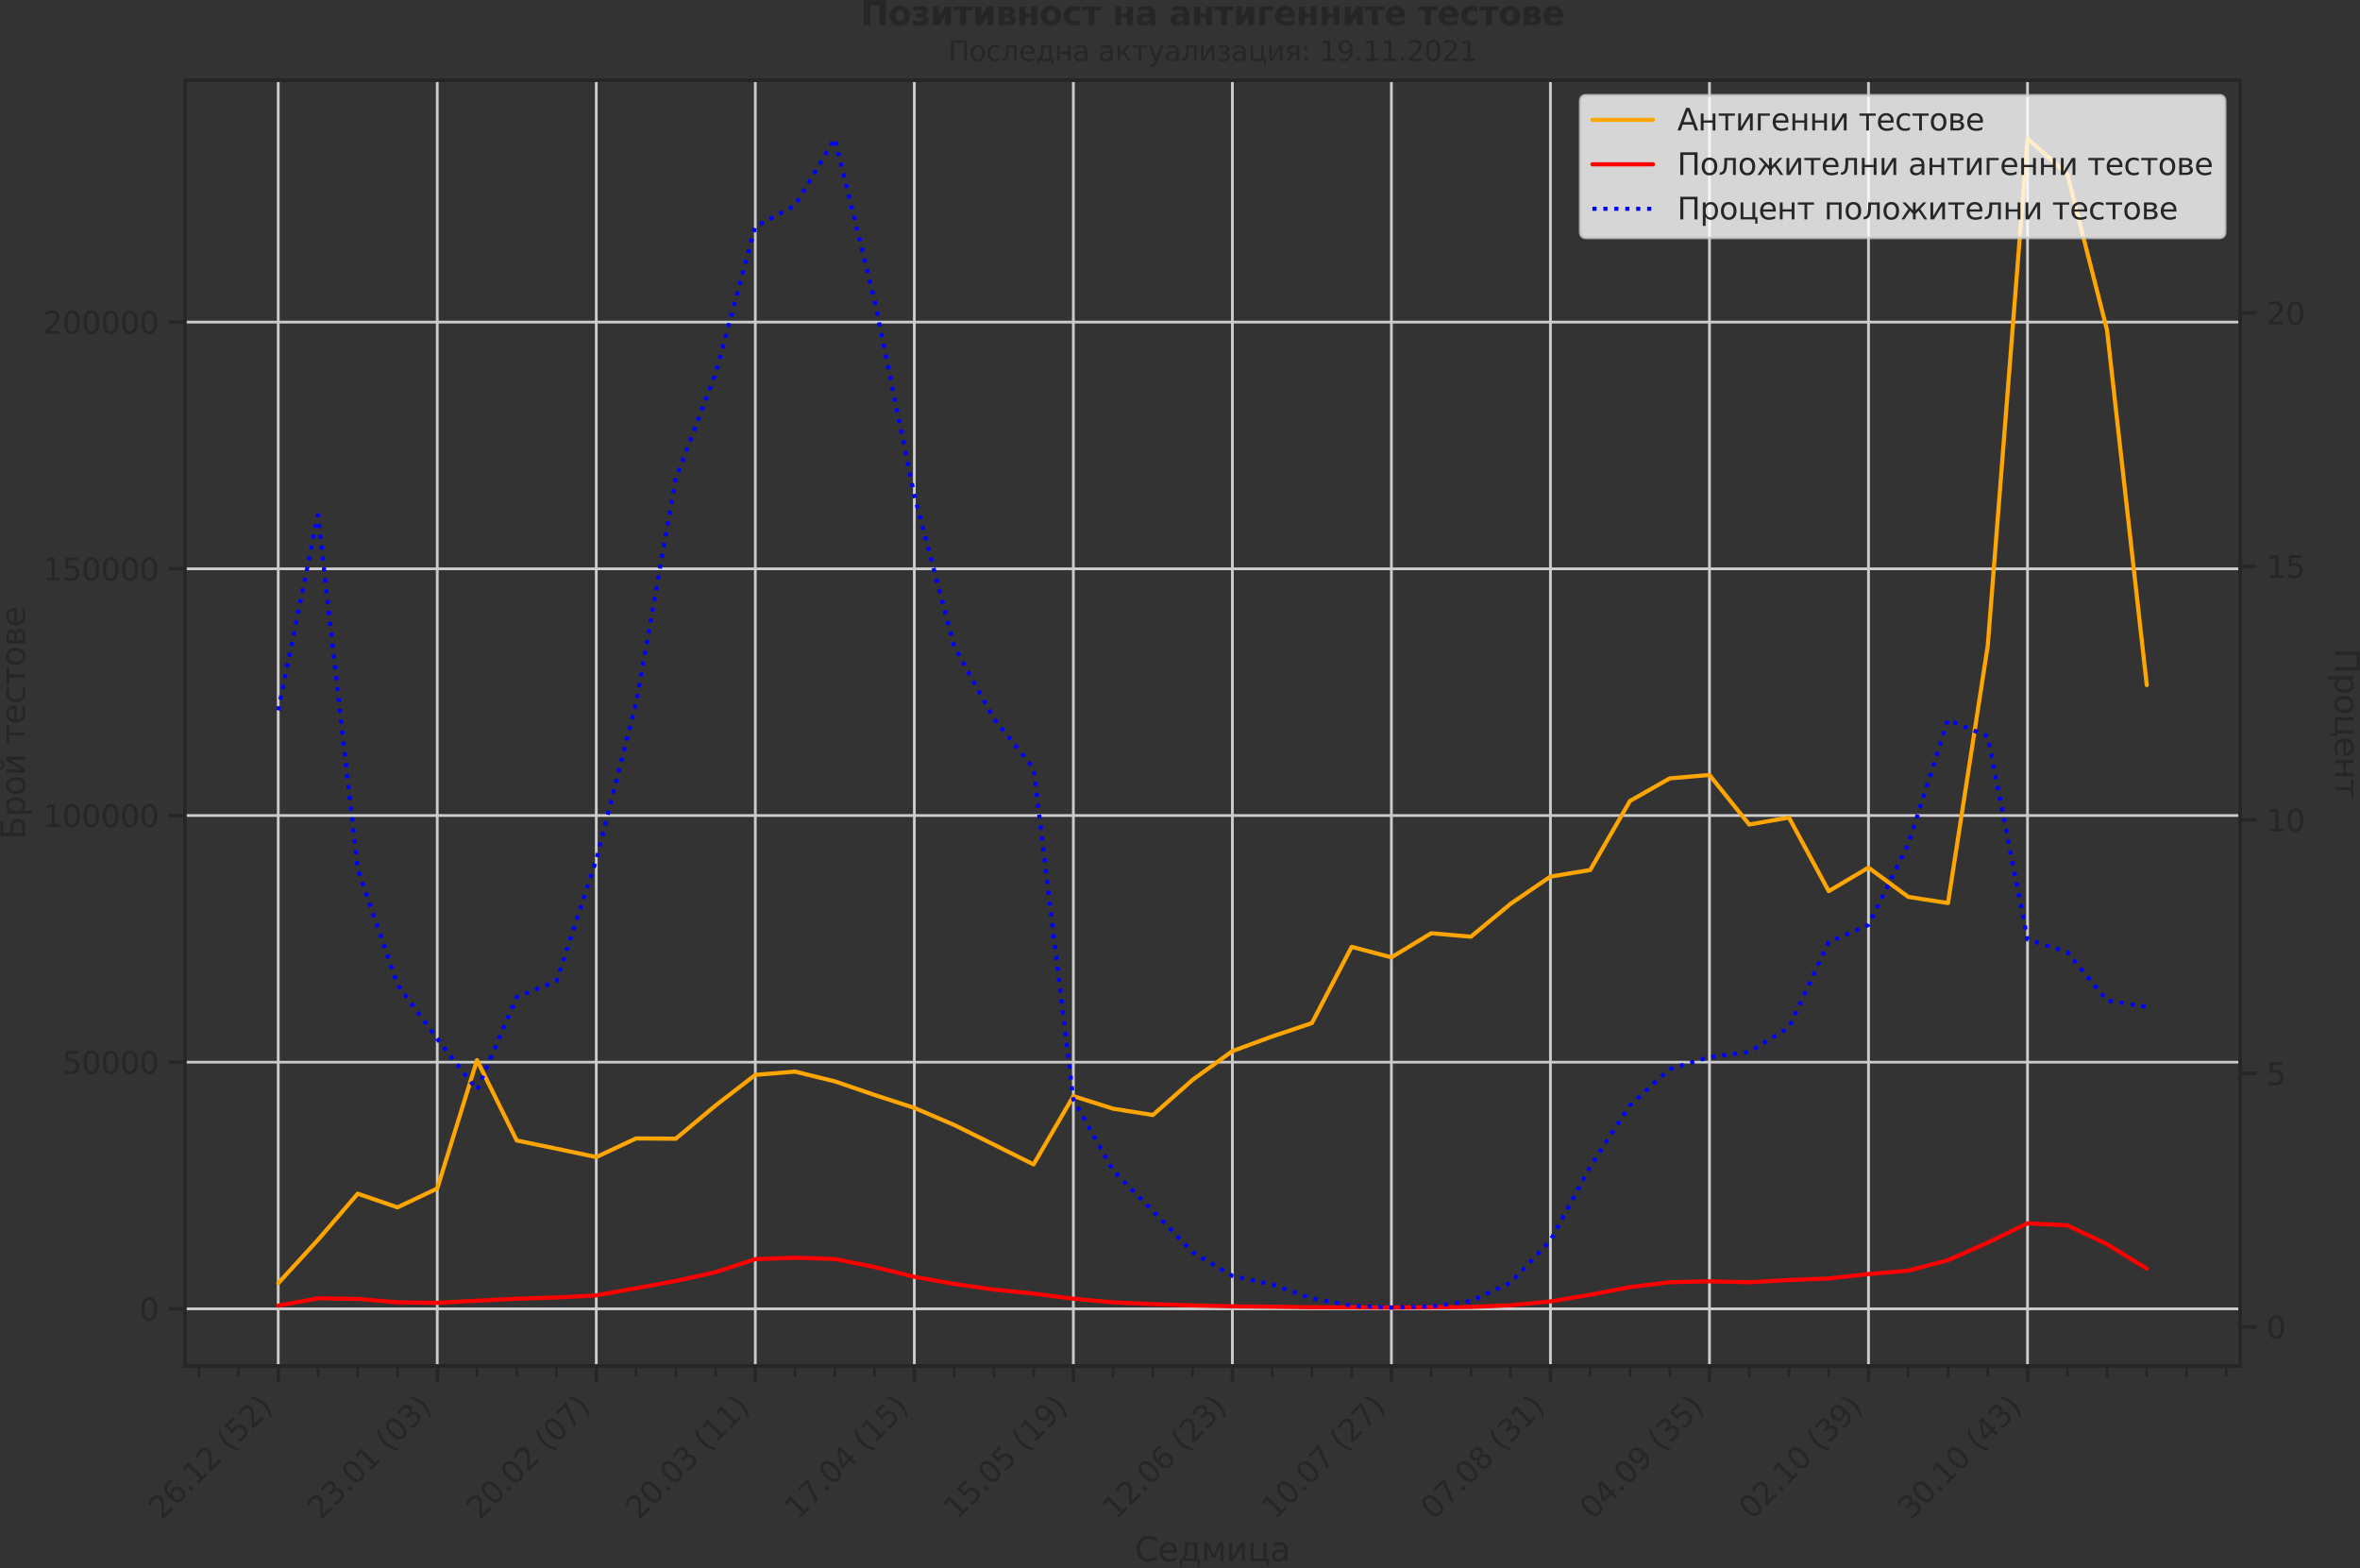 <?xml version="1.0" encoding="utf-8" standalone="no"?>
<!DOCTYPE svg PUBLIC "-//W3C//DTD SVG 1.1//EN"
  "http://www.w3.org/Graphics/SVG/1.1/DTD/svg11.dtd">
<svg height="569.391pt" version="1.1" viewBox="0 0 857.009 569.391" width="857.009pt" xmlns="http://www.w3.org/2000/svg" xmlns:xlink="http://www.w3.org/1999/xlink">
 <rect x="0" y="0" width="857.009" height="569.391" fill="#333333" stroke="none"/>
 <defs>
  <style type="text/css">*{stroke-linecap:butt;stroke-linejoin:round;}</style>
 </defs>
 <g id="figure_1">
  <g id="patch_1">
   <path d="M 0 569.391 
L 857.009 569.391 
L 857.009 0 
L 0 0 
z
" style="fill:none;"/>
  </g>
  <g id="axes_1">
   <g id="patch_2">
    <path d="M 67.106 496.042 
L 813.512 496.042 
L 813.512 29.118 
L 67.106 29.118 
z
" style="fill:none;"/>
   </g>
   <g id="matplotlib.axis_1">
    <g id="xtick_1">
     <g id="line2d_1">
      <path clip-path="url(#p7412b3a82c)" d="M 101.034 496.042 
L 101.034 29.118 
" style="fill:none;stroke:#cccccc;stroke-linecap:round;"/>
     </g>
     <g id="line2d_2">
      <defs>
       <path d="M 0 0 
L 0 6 
" id="m6b70857afd" style="stroke:#262626;stroke-width:1.25;"/>
      </defs>
      <g>
       <use style="fill:#262626;stroke:#262626;stroke-width:1.25;" x="101.034" xlink:href="#m6b70857afd" y="496.042"/>
      </g>
     </g>
     <g id="text_1">
      <!-- 26.12 (52) -->
      <g style="fill:#262626;" transform="translate(58.71 552.159)rotate(-45)scale(0.11 -0.11)">
       <defs>
        <path d="M 1228 531 
L 3431 531 
L 3431 0 
L 469 0 
L 469 531 
Q 828 903 1448 1529 
Q 2069 2156 2228 2338 
Q 2531 2678 2651 2914 
Q 2772 3150 2772 3378 
Q 2772 3750 2511 3984 
Q 2250 4219 1831 4219 
Q 1534 4219 1204 4116 
Q 875 4013 500 3803 
L 500 4441 
Q 881 4594 1212 4672 
Q 1544 4750 1819 4750 
Q 2544 4750 2975 4387 
Q 3406 4025 3406 3419 
Q 3406 3131 3298 2873 
Q 3191 2616 2906 2266 
Q 2828 2175 2409 1742 
Q 1991 1309 1228 531 
z
" id="DejaVuSans-32" transform="scale(0.016)"/>
        <path d="M 2113 2584 
Q 1688 2584 1439 2293 
Q 1191 2003 1191 1497 
Q 1191 994 1439 701 
Q 1688 409 2113 409 
Q 2538 409 2786 701 
Q 3034 994 3034 1497 
Q 3034 2003 2786 2293 
Q 2538 2584 2113 2584 
z
M 3366 4563 
L 3366 3988 
Q 3128 4100 2886 4159 
Q 2644 4219 2406 4219 
Q 1781 4219 1451 3797 
Q 1122 3375 1075 2522 
Q 1259 2794 1537 2939 
Q 1816 3084 2150 3084 
Q 2853 3084 3261 2657 
Q 3669 2231 3669 1497 
Q 3669 778 3244 343 
Q 2819 -91 2113 -91 
Q 1303 -91 875 529 
Q 447 1150 447 2328 
Q 447 3434 972 4092 
Q 1497 4750 2381 4750 
Q 2619 4750 2861 4703 
Q 3103 4656 3366 4563 
z
" id="DejaVuSans-36" transform="scale(0.016)"/>
        <path d="M 684 794 
L 1344 794 
L 1344 0 
L 684 0 
L 684 794 
z
" id="DejaVuSans-2e" transform="scale(0.016)"/>
        <path d="M 794 531 
L 1825 531 
L 1825 4091 
L 703 3866 
L 703 4441 
L 1819 4666 
L 2450 4666 
L 2450 531 
L 3481 531 
L 3481 0 
L 794 0 
L 794 531 
z
" id="DejaVuSans-31" transform="scale(0.016)"/>
        <path id="DejaVuSans-20" transform="scale(0.016)"/>
        <path d="M 1984 4856 
Q 1566 4138 1362 3434 
Q 1159 2731 1159 2009 
Q 1159 1288 1364 580 
Q 1569 -128 1984 -844 
L 1484 -844 
Q 1016 -109 783 600 
Q 550 1309 550 2009 
Q 550 2706 781 3412 
Q 1013 4119 1484 4856 
L 1984 4856 
z
" id="DejaVuSans-28" transform="scale(0.016)"/>
        <path d="M 691 4666 
L 3169 4666 
L 3169 4134 
L 1269 4134 
L 1269 2991 
Q 1406 3038 1543 3061 
Q 1681 3084 1819 3084 
Q 2600 3084 3056 2656 
Q 3513 2228 3513 1497 
Q 3513 744 3044 326 
Q 2575 -91 1722 -91 
Q 1428 -91 1123 -41 
Q 819 9 494 109 
L 494 744 
Q 775 591 1075 516 
Q 1375 441 1709 441 
Q 2250 441 2565 725 
Q 2881 1009 2881 1497 
Q 2881 1984 2565 2268 
Q 2250 2553 1709 2553 
Q 1456 2553 1204 2497 
Q 953 2441 691 2322 
L 691 4666 
z
" id="DejaVuSans-35" transform="scale(0.016)"/>
        <path d="M 513 4856 
L 1013 4856 
Q 1481 4119 1714 3412 
Q 1947 2706 1947 2009 
Q 1947 1309 1714 600 
Q 1481 -109 1013 -844 
L 513 -844 
Q 928 -128 1133 580 
Q 1338 1288 1338 2009 
Q 1338 2731 1133 3434 
Q 928 4138 513 4856 
z
" id="DejaVuSans-29" transform="scale(0.016)"/>
       </defs>
       <use xlink:href="#DejaVuSans-32"/>
       <use x="63.623" xlink:href="#DejaVuSans-36"/>
       <use x="127.246" xlink:href="#DejaVuSans-2e"/>
       <use x="159.033" xlink:href="#DejaVuSans-31"/>
       <use x="222.656" xlink:href="#DejaVuSans-32"/>
       <use x="286.279" xlink:href="#DejaVuSans-20"/>
       <use x="318.066" xlink:href="#DejaVuSans-28"/>
       <use x="357.08" xlink:href="#DejaVuSans-35"/>
       <use x="420.703" xlink:href="#DejaVuSans-32"/>
       <use x="484.326" xlink:href="#DejaVuSans-29"/>
      </g>
     </g>
    </g>
    <g id="xtick_2">
     <g id="line2d_3">
      <path clip-path="url(#p7412b3a82c)" d="M 158.783 496.042 
L 158.783 29.118 
" style="fill:none;stroke:#cccccc;stroke-linecap:round;"/>
     </g>
     <g id="line2d_4">
      <g>
       <use style="fill:#262626;stroke:#262626;stroke-width:1.25;" x="158.783" xlink:href="#m6b70857afd" y="496.042"/>
      </g>
     </g>
     <g id="text_2">
      <!-- 23.01 (03) -->
      <g style="fill:#262626;" transform="translate(116.459 552.159)rotate(-45)scale(0.11 -0.11)">
       <defs>
        <path d="M 2597 2516 
Q 3050 2419 3304 2112 
Q 3559 1806 3559 1356 
Q 3559 666 3084 287 
Q 2609 -91 1734 -91 
Q 1441 -91 1130 -33 
Q 819 25 488 141 
L 488 750 
Q 750 597 1062 519 
Q 1375 441 1716 441 
Q 2309 441 2620 675 
Q 2931 909 2931 1356 
Q 2931 1769 2642 2001 
Q 2353 2234 1838 2234 
L 1294 2234 
L 1294 2753 
L 1863 2753 
Q 2328 2753 2575 2939 
Q 2822 3125 2822 3475 
Q 2822 3834 2567 4026 
Q 2313 4219 1838 4219 
Q 1578 4219 1281 4162 
Q 984 4106 628 3988 
L 628 4550 
Q 988 4650 1302 4700 
Q 1616 4750 1894 4750 
Q 2613 4750 3031 4423 
Q 3450 4097 3450 3541 
Q 3450 3153 3228 2886 
Q 3006 2619 2597 2516 
z
" id="DejaVuSans-33" transform="scale(0.016)"/>
        <path d="M 2034 4250 
Q 1547 4250 1301 3770 
Q 1056 3291 1056 2328 
Q 1056 1369 1301 889 
Q 1547 409 2034 409 
Q 2525 409 2770 889 
Q 3016 1369 3016 2328 
Q 3016 3291 2770 3770 
Q 2525 4250 2034 4250 
z
M 2034 4750 
Q 2819 4750 3233 4129 
Q 3647 3509 3647 2328 
Q 3647 1150 3233 529 
Q 2819 -91 2034 -91 
Q 1250 -91 836 529 
Q 422 1150 422 2328 
Q 422 3509 836 4129 
Q 1250 4750 2034 4750 
z
" id="DejaVuSans-30" transform="scale(0.016)"/>
       </defs>
       <use xlink:href="#DejaVuSans-32"/>
       <use x="63.623" xlink:href="#DejaVuSans-33"/>
       <use x="127.246" xlink:href="#DejaVuSans-2e"/>
       <use x="159.033" xlink:href="#DejaVuSans-30"/>
       <use x="222.656" xlink:href="#DejaVuSans-31"/>
       <use x="286.279" xlink:href="#DejaVuSans-20"/>
       <use x="318.066" xlink:href="#DejaVuSans-28"/>
       <use x="357.08" xlink:href="#DejaVuSans-30"/>
       <use x="420.703" xlink:href="#DejaVuSans-33"/>
       <use x="484.326" xlink:href="#DejaVuSans-29"/>
      </g>
     </g>
    </g>
    <g id="xtick_3">
     <g id="line2d_5">
      <path clip-path="url(#p7412b3a82c)" d="M 216.532 496.042 
L 216.532 29.118 
" style="fill:none;stroke:#cccccc;stroke-linecap:round;"/>
     </g>
     <g id="line2d_6">
      <g>
       <use style="fill:#262626;stroke:#262626;stroke-width:1.25;" x="216.532" xlink:href="#m6b70857afd" y="496.042"/>
      </g>
     </g>
     <g id="text_3">
      <!-- 20.02 (07) -->
      <g style="fill:#262626;" transform="translate(174.207 552.159)rotate(-45)scale(0.11 -0.11)">
       <defs>
        <path d="M 525 4666 
L 3525 4666 
L 3525 4397 
L 1831 0 
L 1172 0 
L 2766 4134 
L 525 4134 
L 525 4666 
z
" id="DejaVuSans-37" transform="scale(0.016)"/>
       </defs>
       <use xlink:href="#DejaVuSans-32"/>
       <use x="63.623" xlink:href="#DejaVuSans-30"/>
       <use x="127.246" xlink:href="#DejaVuSans-2e"/>
       <use x="159.033" xlink:href="#DejaVuSans-30"/>
       <use x="222.656" xlink:href="#DejaVuSans-32"/>
       <use x="286.279" xlink:href="#DejaVuSans-20"/>
       <use x="318.066" xlink:href="#DejaVuSans-28"/>
       <use x="357.08" xlink:href="#DejaVuSans-30"/>
       <use x="420.703" xlink:href="#DejaVuSans-37"/>
       <use x="484.326" xlink:href="#DejaVuSans-29"/>
      </g>
     </g>
    </g>
    <g id="xtick_4">
     <g id="line2d_7">
      <path clip-path="url(#p7412b3a82c)" d="M 274.281 496.042 
L 274.281 29.118 
" style="fill:none;stroke:#cccccc;stroke-linecap:round;"/>
     </g>
     <g id="line2d_8">
      <g>
       <use style="fill:#262626;stroke:#262626;stroke-width:1.25;" x="274.281" xlink:href="#m6b70857afd" y="496.042"/>
      </g>
     </g>
     <g id="text_4">
      <!-- 20.03 (11) -->
      <g style="fill:#262626;" transform="translate(231.956 552.159)rotate(-45)scale(0.11 -0.11)">
       <use xlink:href="#DejaVuSans-32"/>
       <use x="63.623" xlink:href="#DejaVuSans-30"/>
       <use x="127.246" xlink:href="#DejaVuSans-2e"/>
       <use x="159.033" xlink:href="#DejaVuSans-30"/>
       <use x="222.656" xlink:href="#DejaVuSans-33"/>
       <use x="286.279" xlink:href="#DejaVuSans-20"/>
       <use x="318.066" xlink:href="#DejaVuSans-28"/>
       <use x="357.08" xlink:href="#DejaVuSans-31"/>
       <use x="420.703" xlink:href="#DejaVuSans-31"/>
       <use x="484.326" xlink:href="#DejaVuSans-29"/>
      </g>
     </g>
    </g>
    <g id="xtick_5">
     <g id="line2d_9">
      <path clip-path="url(#p7412b3a82c)" d="M 332.03 496.042 
L 332.03 29.118 
" style="fill:none;stroke:#cccccc;stroke-linecap:round;"/>
     </g>
     <g id="line2d_10">
      <g>
       <use style="fill:#262626;stroke:#262626;stroke-width:1.25;" x="332.03" xlink:href="#m6b70857afd" y="496.042"/>
      </g>
     </g>
     <g id="text_5">
      <!-- 17.04 (15) -->
      <g style="fill:#262626;" transform="translate(289.705 552.159)rotate(-45)scale(0.11 -0.11)">
       <defs>
        <path d="M 2419 4116 
L 825 1625 
L 2419 1625 
L 2419 4116 
z
M 2253 4666 
L 3047 4666 
L 3047 1625 
L 3713 1625 
L 3713 1100 
L 3047 1100 
L 3047 0 
L 2419 0 
L 2419 1100 
L 313 1100 
L 313 1709 
L 2253 4666 
z
" id="DejaVuSans-34" transform="scale(0.016)"/>
       </defs>
       <use xlink:href="#DejaVuSans-31"/>
       <use x="63.623" xlink:href="#DejaVuSans-37"/>
       <use x="127.246" xlink:href="#DejaVuSans-2e"/>
       <use x="159.033" xlink:href="#DejaVuSans-30"/>
       <use x="222.656" xlink:href="#DejaVuSans-34"/>
       <use x="286.279" xlink:href="#DejaVuSans-20"/>
       <use x="318.066" xlink:href="#DejaVuSans-28"/>
       <use x="357.08" xlink:href="#DejaVuSans-31"/>
       <use x="420.703" xlink:href="#DejaVuSans-35"/>
       <use x="484.326" xlink:href="#DejaVuSans-29"/>
      </g>
     </g>
    </g>
    <g id="xtick_6">
     <g id="line2d_11">
      <path clip-path="url(#p7412b3a82c)" d="M 389.779 496.042 
L 389.779 29.118 
" style="fill:none;stroke:#cccccc;stroke-linecap:round;"/>
     </g>
     <g id="line2d_12">
      <g>
       <use style="fill:#262626;stroke:#262626;stroke-width:1.25;" x="389.779" xlink:href="#m6b70857afd" y="496.042"/>
      </g>
     </g>
     <g id="text_6">
      <!-- 15.05 (19) -->
      <g style="fill:#262626;" transform="translate(347.454 552.159)rotate(-45)scale(0.11 -0.11)">
       <defs>
        <path d="M 703 97 
L 703 672 
Q 941 559 1184 500 
Q 1428 441 1663 441 
Q 2288 441 2617 861 
Q 2947 1281 2994 2138 
Q 2813 1869 2534 1725 
Q 2256 1581 1919 1581 
Q 1219 1581 811 2004 
Q 403 2428 403 3163 
Q 403 3881 828 4315 
Q 1253 4750 1959 4750 
Q 2769 4750 3195 4129 
Q 3622 3509 3622 2328 
Q 3622 1225 3098 567 
Q 2575 -91 1691 -91 
Q 1453 -91 1209 -44 
Q 966 3 703 97 
z
M 1959 2075 
Q 2384 2075 2632 2365 
Q 2881 2656 2881 3163 
Q 2881 3666 2632 3958 
Q 2384 4250 1959 4250 
Q 1534 4250 1286 3958 
Q 1038 3666 1038 3163 
Q 1038 2656 1286 2365 
Q 1534 2075 1959 2075 
z
" id="DejaVuSans-39" transform="scale(0.016)"/>
       </defs>
       <use xlink:href="#DejaVuSans-31"/>
       <use x="63.623" xlink:href="#DejaVuSans-35"/>
       <use x="127.246" xlink:href="#DejaVuSans-2e"/>
       <use x="159.033" xlink:href="#DejaVuSans-30"/>
       <use x="222.656" xlink:href="#DejaVuSans-35"/>
       <use x="286.279" xlink:href="#DejaVuSans-20"/>
       <use x="318.066" xlink:href="#DejaVuSans-28"/>
       <use x="357.08" xlink:href="#DejaVuSans-31"/>
       <use x="420.703" xlink:href="#DejaVuSans-39"/>
       <use x="484.326" xlink:href="#DejaVuSans-29"/>
      </g>
     </g>
    </g>
    <g id="xtick_7">
     <g id="line2d_13">
      <path clip-path="url(#p7412b3a82c)" d="M 447.528 496.042 
L 447.528 29.118 
" style="fill:none;stroke:#cccccc;stroke-linecap:round;"/>
     </g>
     <g id="line2d_14">
      <g>
       <use style="fill:#262626;stroke:#262626;stroke-width:1.25;" x="447.528" xlink:href="#m6b70857afd" y="496.042"/>
      </g>
     </g>
     <g id="text_7">
      <!-- 12.06 (23) -->
      <g style="fill:#262626;" transform="translate(405.203 552.159)rotate(-45)scale(0.11 -0.11)">
       <use xlink:href="#DejaVuSans-31"/>
       <use x="63.623" xlink:href="#DejaVuSans-32"/>
       <use x="127.246" xlink:href="#DejaVuSans-2e"/>
       <use x="159.033" xlink:href="#DejaVuSans-30"/>
       <use x="222.656" xlink:href="#DejaVuSans-36"/>
       <use x="286.279" xlink:href="#DejaVuSans-20"/>
       <use x="318.066" xlink:href="#DejaVuSans-28"/>
       <use x="357.08" xlink:href="#DejaVuSans-32"/>
       <use x="420.703" xlink:href="#DejaVuSans-33"/>
       <use x="484.326" xlink:href="#DejaVuSans-29"/>
      </g>
     </g>
    </g>
    <g id="xtick_8">
     <g id="line2d_15">
      <path clip-path="url(#p7412b3a82c)" d="M 505.276 496.042 
L 505.276 29.118 
" style="fill:none;stroke:#cccccc;stroke-linecap:round;"/>
     </g>
     <g id="line2d_16">
      <g>
       <use style="fill:#262626;stroke:#262626;stroke-width:1.25;" x="505.276" xlink:href="#m6b70857afd" y="496.042"/>
      </g>
     </g>
     <g id="text_8">
      <!-- 10.07 (27) -->
      <g style="fill:#262626;" transform="translate(462.952 552.159)rotate(-45)scale(0.11 -0.11)">
       <use xlink:href="#DejaVuSans-31"/>
       <use x="63.623" xlink:href="#DejaVuSans-30"/>
       <use x="127.246" xlink:href="#DejaVuSans-2e"/>
       <use x="159.033" xlink:href="#DejaVuSans-30"/>
       <use x="222.656" xlink:href="#DejaVuSans-37"/>
       <use x="286.279" xlink:href="#DejaVuSans-20"/>
       <use x="318.066" xlink:href="#DejaVuSans-28"/>
       <use x="357.08" xlink:href="#DejaVuSans-32"/>
       <use x="420.703" xlink:href="#DejaVuSans-37"/>
       <use x="484.326" xlink:href="#DejaVuSans-29"/>
      </g>
     </g>
    </g>
    <g id="xtick_9">
     <g id="line2d_17">
      <path clip-path="url(#p7412b3a82c)" d="M 563.025 496.042 
L 563.025 29.118 
" style="fill:none;stroke:#cccccc;stroke-linecap:round;"/>
     </g>
     <g id="line2d_18">
      <g>
       <use style="fill:#262626;stroke:#262626;stroke-width:1.25;" x="563.025" xlink:href="#m6b70857afd" y="496.042"/>
      </g>
     </g>
     <g id="text_9">
      <!-- 07.08 (31) -->
      <g style="fill:#262626;" transform="translate(520.701 552.159)rotate(-45)scale(0.11 -0.11)">
       <defs>
        <path d="M 2034 2216 
Q 1584 2216 1326 1975 
Q 1069 1734 1069 1313 
Q 1069 891 1326 650 
Q 1584 409 2034 409 
Q 2484 409 2743 651 
Q 3003 894 3003 1313 
Q 3003 1734 2745 1975 
Q 2488 2216 2034 2216 
z
M 1403 2484 
Q 997 2584 770 2862 
Q 544 3141 544 3541 
Q 544 4100 942 4425 
Q 1341 4750 2034 4750 
Q 2731 4750 3128 4425 
Q 3525 4100 3525 3541 
Q 3525 3141 3298 2862 
Q 3072 2584 2669 2484 
Q 3125 2378 3379 2068 
Q 3634 1759 3634 1313 
Q 3634 634 3220 271 
Q 2806 -91 2034 -91 
Q 1263 -91 848 271 
Q 434 634 434 1313 
Q 434 1759 690 2068 
Q 947 2378 1403 2484 
z
M 1172 3481 
Q 1172 3119 1398 2916 
Q 1625 2713 2034 2713 
Q 2441 2713 2670 2916 
Q 2900 3119 2900 3481 
Q 2900 3844 2670 4047 
Q 2441 4250 2034 4250 
Q 1625 4250 1398 4047 
Q 1172 3844 1172 3481 
z
" id="DejaVuSans-38" transform="scale(0.016)"/>
       </defs>
       <use xlink:href="#DejaVuSans-30"/>
       <use x="63.623" xlink:href="#DejaVuSans-37"/>
       <use x="127.246" xlink:href="#DejaVuSans-2e"/>
       <use x="159.033" xlink:href="#DejaVuSans-30"/>
       <use x="222.656" xlink:href="#DejaVuSans-38"/>
       <use x="286.279" xlink:href="#DejaVuSans-20"/>
       <use x="318.066" xlink:href="#DejaVuSans-28"/>
       <use x="357.08" xlink:href="#DejaVuSans-33"/>
       <use x="420.703" xlink:href="#DejaVuSans-31"/>
       <use x="484.326" xlink:href="#DejaVuSans-29"/>
      </g>
     </g>
    </g>
    <g id="xtick_10">
     <g id="line2d_19">
      <path clip-path="url(#p7412b3a82c)" d="M 620.774 496.042 
L 620.774 29.118 
" style="fill:none;stroke:#cccccc;stroke-linecap:round;"/>
     </g>
     <g id="line2d_20">
      <g>
       <use style="fill:#262626;stroke:#262626;stroke-width:1.25;" x="620.774" xlink:href="#m6b70857afd" y="496.042"/>
      </g>
     </g>
     <g id="text_10">
      <!-- 04.09 (35) -->
      <g style="fill:#262626;" transform="translate(578.45 552.159)rotate(-45)scale(0.11 -0.11)">
       <use xlink:href="#DejaVuSans-30"/>
       <use x="63.623" xlink:href="#DejaVuSans-34"/>
       <use x="127.246" xlink:href="#DejaVuSans-2e"/>
       <use x="159.033" xlink:href="#DejaVuSans-30"/>
       <use x="222.656" xlink:href="#DejaVuSans-39"/>
       <use x="286.279" xlink:href="#DejaVuSans-20"/>
       <use x="318.066" xlink:href="#DejaVuSans-28"/>
       <use x="357.08" xlink:href="#DejaVuSans-33"/>
       <use x="420.703" xlink:href="#DejaVuSans-35"/>
       <use x="484.326" xlink:href="#DejaVuSans-29"/>
      </g>
     </g>
    </g>
    <g id="xtick_11">
     <g id="line2d_21">
      <path clip-path="url(#p7412b3a82c)" d="M 678.523 496.042 
L 678.523 29.118 
" style="fill:none;stroke:#cccccc;stroke-linecap:round;"/>
     </g>
     <g id="line2d_22">
      <g>
       <use style="fill:#262626;stroke:#262626;stroke-width:1.25;" x="678.523" xlink:href="#m6b70857afd" y="496.042"/>
      </g>
     </g>
     <g id="text_11">
      <!-- 02.10 (39) -->
      <g style="fill:#262626;" transform="translate(636.199 552.159)rotate(-45)scale(0.11 -0.11)">
       <use xlink:href="#DejaVuSans-30"/>
       <use x="63.623" xlink:href="#DejaVuSans-32"/>
       <use x="127.246" xlink:href="#DejaVuSans-2e"/>
       <use x="159.033" xlink:href="#DejaVuSans-31"/>
       <use x="222.656" xlink:href="#DejaVuSans-30"/>
       <use x="286.279" xlink:href="#DejaVuSans-20"/>
       <use x="318.066" xlink:href="#DejaVuSans-28"/>
       <use x="357.08" xlink:href="#DejaVuSans-33"/>
       <use x="420.703" xlink:href="#DejaVuSans-39"/>
       <use x="484.326" xlink:href="#DejaVuSans-29"/>
      </g>
     </g>
    </g>
    <g id="xtick_12">
     <g id="line2d_23">
      <path clip-path="url(#p7412b3a82c)" d="M 736.272 496.042 
L 736.272 29.118 
" style="fill:none;stroke:#cccccc;stroke-linecap:round;"/>
     </g>
     <g id="line2d_24">
      <g>
       <use style="fill:#262626;stroke:#262626;stroke-width:1.25;" x="736.272" xlink:href="#m6b70857afd" y="496.042"/>
      </g>
     </g>
     <g id="text_12">
      <!-- 30.10 (43) -->
      <g style="fill:#262626;" transform="translate(693.948 552.159)rotate(-45)scale(0.11 -0.11)">
       <use xlink:href="#DejaVuSans-33"/>
       <use x="63.623" xlink:href="#DejaVuSans-30"/>
       <use x="127.246" xlink:href="#DejaVuSans-2e"/>
       <use x="159.033" xlink:href="#DejaVuSans-31"/>
       <use x="222.656" xlink:href="#DejaVuSans-30"/>
       <use x="286.279" xlink:href="#DejaVuSans-20"/>
       <use x="318.066" xlink:href="#DejaVuSans-28"/>
       <use x="357.08" xlink:href="#DejaVuSans-34"/>
       <use x="420.703" xlink:href="#DejaVuSans-33"/>
       <use x="484.326" xlink:href="#DejaVuSans-29"/>
      </g>
     </g>
    </g>
    <g id="xtick_13">
     <g id="line2d_25">
      <defs>
       <path d="M 0 0 
L 0 4 
" id="mc3b043b99e" style="stroke:#262626;"/>
      </defs>
      <g>
       <use style="fill:#262626;stroke:#262626;" x="72.159" xlink:href="#mc3b043b99e" y="496.042"/>
      </g>
     </g>
    </g>
    <g id="xtick_14">
     <g id="line2d_26">
      <g>
       <use style="fill:#262626;stroke:#262626;" x="86.597" xlink:href="#mc3b043b99e" y="496.042"/>
      </g>
     </g>
    </g>
    <g id="xtick_15">
     <g id="line2d_27">
      <g>
       <use style="fill:#262626;stroke:#262626;" x="115.471" xlink:href="#mc3b043b99e" y="496.042"/>
      </g>
     </g>
    </g>
    <g id="xtick_16">
     <g id="line2d_28">
      <g>
       <use style="fill:#262626;stroke:#262626;" x="129.908" xlink:href="#mc3b043b99e" y="496.042"/>
      </g>
     </g>
    </g>
    <g id="xtick_17">
     <g id="line2d_29">
      <g>
       <use style="fill:#262626;stroke:#262626;" x="144.345" xlink:href="#mc3b043b99e" y="496.042"/>
      </g>
     </g>
    </g>
    <g id="xtick_18">
     <g id="line2d_30">
      <g>
       <use style="fill:#262626;stroke:#262626;" x="173.22" xlink:href="#mc3b043b99e" y="496.042"/>
      </g>
     </g>
    </g>
    <g id="xtick_19">
     <g id="line2d_31">
      <g>
       <use style="fill:#262626;stroke:#262626;" x="187.657" xlink:href="#mc3b043b99e" y="496.042"/>
      </g>
     </g>
    </g>
    <g id="xtick_20">
     <g id="line2d_32">
      <g>
       <use style="fill:#262626;stroke:#262626;" x="202.094" xlink:href="#mc3b043b99e" y="496.042"/>
      </g>
     </g>
    </g>
    <g id="xtick_21">
     <g id="line2d_33">
      <g>
       <use style="fill:#262626;stroke:#262626;" x="230.969" xlink:href="#mc3b043b99e" y="496.042"/>
      </g>
     </g>
    </g>
    <g id="xtick_22">
     <g id="line2d_34">
      <g>
       <use style="fill:#262626;stroke:#262626;" x="245.406" xlink:href="#mc3b043b99e" y="496.042"/>
      </g>
     </g>
    </g>
    <g id="xtick_23">
     <g id="line2d_35">
      <g>
       <use style="fill:#262626;stroke:#262626;" x="259.843" xlink:href="#mc3b043b99e" y="496.042"/>
      </g>
     </g>
    </g>
    <g id="xtick_24">
     <g id="line2d_36">
      <g>
       <use style="fill:#262626;stroke:#262626;" x="288.718" xlink:href="#mc3b043b99e" y="496.042"/>
      </g>
     </g>
    </g>
    <g id="xtick_25">
     <g id="line2d_37">
      <g>
       <use style="fill:#262626;stroke:#262626;" x="303.155" xlink:href="#mc3b043b99e" y="496.042"/>
      </g>
     </g>
    </g>
    <g id="xtick_26">
     <g id="line2d_38">
      <g>
       <use style="fill:#262626;stroke:#262626;" x="317.592" xlink:href="#mc3b043b99e" y="496.042"/>
      </g>
     </g>
    </g>
    <g id="xtick_27">
     <g id="line2d_39">
      <g>
       <use style="fill:#262626;stroke:#262626;" x="346.467" xlink:href="#mc3b043b99e" y="496.042"/>
      </g>
     </g>
    </g>
    <g id="xtick_28">
     <g id="line2d_40">
      <g>
       <use style="fill:#262626;stroke:#262626;" x="360.904" xlink:href="#mc3b043b99e" y="496.042"/>
      </g>
     </g>
    </g>
    <g id="xtick_29">
     <g id="line2d_41">
      <g>
       <use style="fill:#262626;stroke:#262626;" x="375.341" xlink:href="#mc3b043b99e" y="496.042"/>
      </g>
     </g>
    </g>
    <g id="xtick_30">
     <g id="line2d_42">
      <g>
       <use style="fill:#262626;stroke:#262626;" x="404.216" xlink:href="#mc3b043b99e" y="496.042"/>
      </g>
     </g>
    </g>
    <g id="xtick_31">
     <g id="line2d_43">
      <g>
       <use style="fill:#262626;stroke:#262626;" x="418.653" xlink:href="#mc3b043b99e" y="496.042"/>
      </g>
     </g>
    </g>
    <g id="xtick_32">
     <g id="line2d_44">
      <g>
       <use style="fill:#262626;stroke:#262626;" x="433.09" xlink:href="#mc3b043b99e" y="496.042"/>
      </g>
     </g>
    </g>
    <g id="xtick_33">
     <g id="line2d_45">
      <g>
       <use style="fill:#262626;stroke:#262626;" x="461.965" xlink:href="#mc3b043b99e" y="496.042"/>
      </g>
     </g>
    </g>
    <g id="xtick_34">
     <g id="line2d_46">
      <g>
       <use style="fill:#262626;stroke:#262626;" x="476.402" xlink:href="#mc3b043b99e" y="496.042"/>
      </g>
     </g>
    </g>
    <g id="xtick_35">
     <g id="line2d_47">
      <g>
       <use style="fill:#262626;stroke:#262626;" x="490.839" xlink:href="#mc3b043b99e" y="496.042"/>
      </g>
     </g>
    </g>
    <g id="xtick_36">
     <g id="line2d_48">
      <g>
       <use style="fill:#262626;stroke:#262626;" x="519.714" xlink:href="#mc3b043b99e" y="496.042"/>
      </g>
     </g>
    </g>
    <g id="xtick_37">
     <g id="line2d_49">
      <g>
       <use style="fill:#262626;stroke:#262626;" x="534.151" xlink:href="#mc3b043b99e" y="496.042"/>
      </g>
     </g>
    </g>
    <g id="xtick_38">
     <g id="line2d_50">
      <g>
       <use style="fill:#262626;stroke:#262626;" x="548.588" xlink:href="#mc3b043b99e" y="496.042"/>
      </g>
     </g>
    </g>
    <g id="xtick_39">
     <g id="line2d_51">
      <g>
       <use style="fill:#262626;stroke:#262626;" x="577.463" xlink:href="#mc3b043b99e" y="496.042"/>
      </g>
     </g>
    </g>
    <g id="xtick_40">
     <g id="line2d_52">
      <g>
       <use style="fill:#262626;stroke:#262626;" x="591.9" xlink:href="#mc3b043b99e" y="496.042"/>
      </g>
     </g>
    </g>
    <g id="xtick_41">
     <g id="line2d_53">
      <g>
       <use style="fill:#262626;stroke:#262626;" x="606.337" xlink:href="#mc3b043b99e" y="496.042"/>
      </g>
     </g>
    </g>
    <g id="xtick_42">
     <g id="line2d_54">
      <g>
       <use style="fill:#262626;stroke:#262626;" x="635.212" xlink:href="#mc3b043b99e" y="496.042"/>
      </g>
     </g>
    </g>
    <g id="xtick_43">
     <g id="line2d_55">
      <g>
       <use style="fill:#262626;stroke:#262626;" x="649.649" xlink:href="#mc3b043b99e" y="496.042"/>
      </g>
     </g>
    </g>
    <g id="xtick_44">
     <g id="line2d_56">
      <g>
       <use style="fill:#262626;stroke:#262626;" x="664.086" xlink:href="#mc3b043b99e" y="496.042"/>
      </g>
     </g>
    </g>
    <g id="xtick_45">
     <g id="line2d_57">
      <g>
       <use style="fill:#262626;stroke:#262626;" x="692.961" xlink:href="#mc3b043b99e" y="496.042"/>
      </g>
     </g>
    </g>
    <g id="xtick_46">
     <g id="line2d_58">
      <g>
       <use style="fill:#262626;stroke:#262626;" x="707.398" xlink:href="#mc3b043b99e" y="496.042"/>
      </g>
     </g>
    </g>
    <g id="xtick_47">
     <g id="line2d_59">
      <g>
       <use style="fill:#262626;stroke:#262626;" x="721.835" xlink:href="#mc3b043b99e" y="496.042"/>
      </g>
     </g>
    </g>
    <g id="xtick_48">
     <g id="line2d_60">
      <g>
       <use style="fill:#262626;stroke:#262626;" x="750.71" xlink:href="#mc3b043b99e" y="496.042"/>
      </g>
     </g>
    </g>
    <g id="xtick_49">
     <g id="line2d_61">
      <g>
       <use style="fill:#262626;stroke:#262626;" x="765.147" xlink:href="#mc3b043b99e" y="496.042"/>
      </g>
     </g>
    </g>
    <g id="xtick_50">
     <g id="line2d_62">
      <g>
       <use style="fill:#262626;stroke:#262626;" x="779.584" xlink:href="#mc3b043b99e" y="496.042"/>
      </g>
     </g>
    </g>
    <g id="xtick_51">
     <g id="line2d_63">
      <g>
       <use style="fill:#262626;stroke:#262626;" x="794.021" xlink:href="#mc3b043b99e" y="496.042"/>
      </g>
     </g>
    </g>
    <g id="xtick_52">
     <g id="line2d_64">
      <g>
       <use style="fill:#262626;stroke:#262626;" x="808.459" xlink:href="#mc3b043b99e" y="496.042"/>
      </g>
     </g>
    </g>
    <g id="text_13">
     <!-- Седмица -->
     <g style="fill:#262626;" transform="translate(412.093 566.895)scale(0.12 -0.12)">
      <defs>
       <path d="M 4122 4306 
L 4122 3641 
Q 3803 3938 3442 4084 
Q 3081 4231 2675 4231 
Q 1875 4231 1450 3742 
Q 1025 3253 1025 2328 
Q 1025 1406 1450 917 
Q 1875 428 2675 428 
Q 3081 428 3442 575 
Q 3803 722 4122 1019 
L 4122 359 
Q 3791 134 3420 21 
Q 3050 -91 2638 -91 
Q 1578 -91 968 557 
Q 359 1206 359 2328 
Q 359 3453 968 4101 
Q 1578 4750 2638 4750 
Q 3056 4750 3426 4639 
Q 3797 4528 4122 4306 
z
" id="DejaVuSans-421" transform="scale(0.016)"/>
       <path d="M 3597 1894 
L 3597 1613 
L 953 1613 
Q 991 1019 1311 708 
Q 1631 397 2203 397 
Q 2534 397 2845 478 
Q 3156 559 3463 722 
L 3463 178 
Q 3153 47 2828 -22 
Q 2503 -91 2169 -91 
Q 1331 -91 842 396 
Q 353 884 353 1716 
Q 353 2575 817 3079 
Q 1281 3584 2069 3584 
Q 2775 3584 3186 3129 
Q 3597 2675 3597 1894 
z
M 3022 2063 
Q 3016 2534 2758 2815 
Q 2500 3097 2075 3097 
Q 1594 3097 1305 2825 
Q 1016 2553 972 2059 
L 3022 2063 
z
" id="DejaVuSans-435" transform="scale(0.016)"/>
       <path d="M 1384 459 
L 3053 459 
L 3053 3041 
L 1844 3041 
L 1844 2603 
Q 1844 1316 1475 628 
L 1384 459 
z
M 550 459 
Q 834 584 959 850 
Q 1266 1509 1266 2838 
L 1266 3500 
L 3631 3500 
L 3631 459 
L 4091 459 
L 4091 -884 
L 3631 -884 
L 3631 0 
L 794 0 
L 794 -884 
L 334 -884 
L 334 459 
L 550 459 
z
" id="DejaVuSans-434" transform="scale(0.016)"/>
       <path d="M 581 3500 
L 1422 3500 
L 2416 1156 
L 3413 3500 
L 4247 3500 
L 4247 0 
L 3669 0 
L 3669 2950 
L 2703 672 
L 2128 672 
L 1159 2950 
L 1159 0 
L 581 0 
L 581 3500 
z
" id="DejaVuSans-43c" transform="scale(0.016)"/>
       <path d="M 3578 3500 
L 3578 0 
L 3006 0 
L 3006 2809 
L 1319 0 
L 581 0 
L 581 3500 
L 1153 3500 
L 1153 697 
L 2838 3500 
L 3578 3500 
z
" id="DejaVuSans-438" transform="scale(0.016)"/>
       <path d="M 3603 0 
L 581 0 
L 581 3500 
L 1159 3500 
L 1159 459 
L 3025 459 
L 3025 3500 
L 3603 3500 
L 3603 459 
L 4063 459 
L 4063 -884 
L 3603 -884 
L 3603 0 
z
" id="DejaVuSans-446" transform="scale(0.016)"/>
       <path d="M 2194 1759 
Q 1497 1759 1228 1600 
Q 959 1441 959 1056 
Q 959 750 1161 570 
Q 1363 391 1709 391 
Q 2188 391 2477 730 
Q 2766 1069 2766 1631 
L 2766 1759 
L 2194 1759 
z
M 3341 1997 
L 3341 0 
L 2766 0 
L 2766 531 
Q 2569 213 2275 61 
Q 1981 -91 1556 -91 
Q 1019 -91 701 211 
Q 384 513 384 1019 
Q 384 1609 779 1909 
Q 1175 2209 1959 2209 
L 2766 2209 
L 2766 2266 
Q 2766 2663 2505 2880 
Q 2244 3097 1772 3097 
Q 1472 3097 1187 3025 
Q 903 2953 641 2809 
L 641 3341 
Q 956 3463 1253 3523 
Q 1550 3584 1831 3584 
Q 2591 3584 2966 3190 
Q 3341 2797 3341 1997 
z
" id="DejaVuSans-430" transform="scale(0.016)"/>
      </defs>
      <use xlink:href="#DejaVuSans-421"/>
      <use x="69.824" xlink:href="#DejaVuSans-435"/>
      <use x="131.348" xlink:href="#DejaVuSans-434"/>
      <use x="200.488" xlink:href="#DejaVuSans-43c"/>
      <use x="275.928" xlink:href="#DejaVuSans-438"/>
      <use x="340.918" xlink:href="#DejaVuSans-446"/>
      <use x="408.984" xlink:href="#DejaVuSans-430"/>
     </g>
    </g>
   </g>
   <g id="matplotlib.axis_2">
    <g id="ytick_1">
     <g id="line2d_65">
      <path clip-path="url(#p7412b3a82c)" d="M 67.106 475.29 
L 813.512 475.29 
" style="fill:none;stroke:#cccccc;stroke-linecap:round;"/>
     </g>
     <g id="line2d_66">
      <defs>
       <path d="M 0 0 
L -6 0 
" id="mb56d1a2320" style="stroke:#262626;stroke-width:1.25;"/>
      </defs>
      <g>
       <use style="fill:#262626;stroke:#262626;stroke-width:1.25;" x="67.106" xlink:href="#mb56d1a2320" y="475.29"/>
      </g>
     </g>
     <g id="text_14">
      <!-- 0 -->
      <g style="fill:#262626;" transform="translate(50.608 479.469)scale(0.11 -0.11)">
       <use xlink:href="#DejaVuSans-30"/>
      </g>
     </g>
    </g>
    <g id="ytick_2">
     <g id="line2d_67">
      <path clip-path="url(#p7412b3a82c)" d="M 67.106 385.711 
L 813.512 385.711 
" style="fill:none;stroke:#cccccc;stroke-linecap:round;"/>
     </g>
     <g id="line2d_68">
      <g>
       <use style="fill:#262626;stroke:#262626;stroke-width:1.25;" x="67.106" xlink:href="#mb56d1a2320" y="385.711"/>
      </g>
     </g>
     <g id="text_15">
      <!-- 50000 -->
      <g style="fill:#262626;" transform="translate(22.613 389.89)scale(0.11 -0.11)">
       <use xlink:href="#DejaVuSans-35"/>
       <use x="63.623" xlink:href="#DejaVuSans-30"/>
       <use x="127.246" xlink:href="#DejaVuSans-30"/>
       <use x="190.869" xlink:href="#DejaVuSans-30"/>
       <use x="254.492" xlink:href="#DejaVuSans-30"/>
      </g>
     </g>
    </g>
    <g id="ytick_3">
     <g id="line2d_69">
      <path clip-path="url(#p7412b3a82c)" d="M 67.106 296.131 
L 813.512 296.131 
" style="fill:none;stroke:#cccccc;stroke-linecap:round;"/>
     </g>
     <g id="line2d_70">
      <g>
       <use style="fill:#262626;stroke:#262626;stroke-width:1.25;" x="67.106" xlink:href="#mb56d1a2320" y="296.131"/>
      </g>
     </g>
     <g id="text_16">
      <!-- 100000 -->
      <g style="fill:#262626;" transform="translate(15.614 300.31)scale(0.11 -0.11)">
       <use xlink:href="#DejaVuSans-31"/>
       <use x="63.623" xlink:href="#DejaVuSans-30"/>
       <use x="127.246" xlink:href="#DejaVuSans-30"/>
       <use x="190.869" xlink:href="#DejaVuSans-30"/>
       <use x="254.492" xlink:href="#DejaVuSans-30"/>
       <use x="318.115" xlink:href="#DejaVuSans-30"/>
      </g>
     </g>
    </g>
    <g id="ytick_4">
     <g id="line2d_71">
      <path clip-path="url(#p7412b3a82c)" d="M 67.106 206.552 
L 813.512 206.552 
" style="fill:none;stroke:#cccccc;stroke-linecap:round;"/>
     </g>
     <g id="line2d_72">
      <g>
       <use style="fill:#262626;stroke:#262626;stroke-width:1.25;" x="67.106" xlink:href="#mb56d1a2320" y="206.552"/>
      </g>
     </g>
     <g id="text_17">
      <!-- 150000 -->
      <g style="fill:#262626;" transform="translate(15.614 210.731)scale(0.11 -0.11)">
       <use xlink:href="#DejaVuSans-31"/>
       <use x="63.623" xlink:href="#DejaVuSans-35"/>
       <use x="127.246" xlink:href="#DejaVuSans-30"/>
       <use x="190.869" xlink:href="#DejaVuSans-30"/>
       <use x="254.492" xlink:href="#DejaVuSans-30"/>
       <use x="318.115" xlink:href="#DejaVuSans-30"/>
      </g>
     </g>
    </g>
    <g id="ytick_5">
     <g id="line2d_73">
      <path clip-path="url(#p7412b3a82c)" d="M 67.106 116.973 
L 813.512 116.973 
" style="fill:none;stroke:#cccccc;stroke-linecap:round;"/>
     </g>
     <g id="line2d_74">
      <g>
       <use style="fill:#262626;stroke:#262626;stroke-width:1.25;" x="67.106" xlink:href="#mb56d1a2320" y="116.973"/>
      </g>
     </g>
     <g id="text_18">
      <!-- 200000 -->
      <g style="fill:#262626;" transform="translate(15.614 121.152)scale(0.11 -0.11)">
       <use xlink:href="#DejaVuSans-32"/>
       <use x="63.623" xlink:href="#DejaVuSans-30"/>
       <use x="127.246" xlink:href="#DejaVuSans-30"/>
       <use x="190.869" xlink:href="#DejaVuSans-30"/>
       <use x="254.492" xlink:href="#DejaVuSans-30"/>
       <use x="318.115" xlink:href="#DejaVuSans-30"/>
      </g>
     </g>
    </g>
    <g id="text_19">
     <!-- Брой тестове -->
     <g style="fill:#262626;" transform="translate(9.118 304.863)rotate(-90)scale(0.12 -0.12)">
      <defs>
       <path d="M 3272 1372 
Q 3272 1806 3026 2017 
Q 2781 2228 2272 2228 
L 1259 2228 
L 1259 519 
L 2272 519 
Q 2781 519 3026 730 
Q 3272 941 3272 1372 
z
M 3609 4666 
L 3609 4147 
L 1259 4147 
L 1259 2747 
L 2303 2747 
Q 3088 2747 3513 2406 
Q 3938 2066 3938 1372 
Q 3938 681 3527 340 
Q 3116 0 2303 0 
L 628 0 
L 628 4666 
L 3609 4666 
z
" id="DejaVuSans-411" transform="scale(0.016)"/>
       <path d="M 1159 525 
L 1159 -1331 
L 581 -1331 
L 581 3500 
L 1159 3500 
L 1159 2969 
Q 1341 3281 1617 3432 
Q 1894 3584 2278 3584 
Q 2916 3584 3314 3078 
Q 3713 2572 3713 1747 
Q 3713 922 3314 415 
Q 2916 -91 2278 -91 
Q 1894 -91 1617 61 
Q 1341 213 1159 525 
z
M 3116 1747 
Q 3116 2381 2855 2742 
Q 2594 3103 2138 3103 
Q 1681 3103 1420 2742 
Q 1159 2381 1159 1747 
Q 1159 1113 1420 752 
Q 1681 391 2138 391 
Q 2594 391 2855 752 
Q 3116 1113 3116 1747 
z
" id="DejaVuSans-440" transform="scale(0.016)"/>
       <path d="M 1959 3097 
Q 1497 3097 1228 2736 
Q 959 2375 959 1747 
Q 959 1119 1226 758 
Q 1494 397 1959 397 
Q 2419 397 2687 759 
Q 2956 1122 2956 1747 
Q 2956 2369 2687 2733 
Q 2419 3097 1959 3097 
z
M 1959 3584 
Q 2709 3584 3137 3096 
Q 3566 2609 3566 1747 
Q 3566 888 3137 398 
Q 2709 -91 1959 -91 
Q 1206 -91 779 398 
Q 353 888 353 1747 
Q 353 2609 779 3096 
Q 1206 3584 1959 3584 
z
" id="DejaVuSans-43e" transform="scale(0.016)"/>
       <path d="M 3578 3500 
L 3578 0 
L 3006 0 
L 3006 2809 
L 1319 0 
L 581 0 
L 581 3500 
L 1153 3500 
L 1153 697 
L 2838 3500 
L 3578 3500 
z
M 1102 4833 
L 1471 4833 
Q 1505 4599 1656 4481 
Q 1808 4364 2080 4364 
Q 2349 4364 2499 4480 
Q 2649 4596 2689 4833 
L 3058 4833 
Q 3027 4386 2780 4161 
Q 2533 3936 2080 3936 
Q 1627 3936 1380 4161 
Q 1133 4386 1102 4833 
z
" id="DejaVuSans-439" transform="scale(0.016)"/>
       <path d="M 188 3500 
L 3541 3500 
L 3541 3041 
L 2147 3041 
L 2147 0 
L 1581 0 
L 1581 3041 
L 188 3041 
L 188 3500 
z
" id="DejaVuSans-442" transform="scale(0.016)"/>
       <path d="M 3122 3366 
L 3122 2828 
Q 2878 2963 2633 3030 
Q 2388 3097 2138 3097 
Q 1578 3097 1268 2742 
Q 959 2388 959 1747 
Q 959 1106 1268 751 
Q 1578 397 2138 397 
Q 2388 397 2633 464 
Q 2878 531 3122 666 
L 3122 134 
Q 2881 22 2623 -34 
Q 2366 -91 2075 -91 
Q 1284 -91 818 406 
Q 353 903 353 1747 
Q 353 2603 823 3093 
Q 1294 3584 2113 3584 
Q 2378 3584 2631 3529 
Q 2884 3475 3122 3366 
z
" id="DejaVuSans-441" transform="scale(0.016)"/>
       <path d="M 1156 1613 
L 1156 459 
L 1975 459 
Q 2369 459 2575 607 
Q 2781 756 2781 1038 
Q 2781 1319 2575 1466 
Q 2369 1613 1975 1613 
L 1156 1613 
z
M 1156 3041 
L 1156 2072 
L 1913 2072 
Q 2238 2072 2444 2201 
Q 2650 2331 2650 2563 
Q 2650 2794 2444 2917 
Q 2238 3041 1913 3041 
L 1156 3041 
z
M 581 3500 
L 1950 3500 
Q 2566 3500 2897 3275 
Q 3228 3050 3228 2634 
Q 3228 2313 3059 2123 
Q 2891 1934 2559 1888 
Q 2956 1813 3175 1575 
Q 3394 1338 3394 981 
Q 3394 513 3033 256 
Q 2672 0 2003 0 
L 581 0 
L 581 3500 
z
" id="DejaVuSans-432" transform="scale(0.016)"/>
      </defs>
      <use xlink:href="#DejaVuSans-411"/>
      <use x="68.604" xlink:href="#DejaVuSans-440"/>
      <use x="132.08" xlink:href="#DejaVuSans-43e"/>
      <use x="193.262" xlink:href="#DejaVuSans-439"/>
      <use x="258.252" xlink:href="#DejaVuSans-20"/>
      <use x="290.039" xlink:href="#DejaVuSans-442"/>
      <use x="348.291" xlink:href="#DejaVuSans-435"/>
      <use x="409.814" xlink:href="#DejaVuSans-441"/>
      <use x="464.795" xlink:href="#DejaVuSans-442"/>
      <use x="523.047" xlink:href="#DejaVuSans-43e"/>
      <use x="584.229" xlink:href="#DejaVuSans-432"/>
      <use x="643.164" xlink:href="#DejaVuSans-435"/>
     </g>
    </g>
   </g>
   <g id="line2d_75">
    <path clip-path="url(#p7412b3a82c)" d="M 101.034 465.99 
L 115.471 450.227 
L 129.908 433.472 
L 144.345 438.423 
L 158.783 431.597 
L 173.22 384.963 
L 187.657 414.156 
L 202.094 417.122 
L 216.532 420.172 
L 230.969 413.41 
L 245.406 413.5 
L 259.843 401.457 
L 274.281 390.324 
L 288.718 389.141 
L 303.155 392.674 
L 317.592 397.612 
L 332.03 402.313 
L 346.467 408.498 
L 360.904 415.634 
L 375.341 422.846 
L 389.779 398.038 
L 404.216 402.603 
L 418.653 404.9 
L 433.09 392.126 
L 447.528 381.687 
L 461.965 376.387 
L 476.402 371.521 
L 490.839 343.827 
L 505.276 347.654 
L 519.714 338.9 
L 534.151 340.14 
L 548.588 328.181 
L 563.025 318.316 
L 577.463 315.939 
L 591.9 290.857 
L 606.337 282.655 
L 620.774 281.419 
L 635.212 299.417 
L 649.649 296.894 
L 664.086 323.605 
L 678.523 315.063 
L 692.961 325.689 
L 707.398 327.932 
L 721.835 234.49 
L 736.272 50.342 
L 750.71 63.2 
L 765.147 119.857 
L 779.584 248.801 
" style="fill:none;stroke:#ffa500;stroke-linecap:round;stroke-width:1.5;"/>
   </g>
   <g id="line2d_76">
    <path clip-path="url(#p7412b3a82c)" d="M 101.034 474.134 
L 115.471 471.472 
L 129.908 471.678 
L 144.345 472.925 
L 158.783 473.106 
L 173.22 472.339 
L 187.657 471.613 
L 202.094 471.166 
L 216.532 470.411 
L 230.969 467.803 
L 245.406 465.158 
L 259.843 461.971 
L 274.281 457.241 
L 288.718 456.724 
L 303.155 457.179 
L 317.592 460.097 
L 332.03 463.653 
L 346.467 466.221 
L 360.904 468.285 
L 375.341 469.75 
L 389.779 471.608 
L 404.216 472.937 
L 418.653 473.568 
L 433.09 474.045 
L 447.528 474.356 
L 461.965 474.51 
L 476.402 474.718 
L 490.839 474.745 
L 505.276 474.819 
L 519.714 474.734 
L 534.151 474.593 
L 548.588 473.987 
L 563.025 472.601 
L 577.463 470.189 
L 591.9 467.383 
L 606.337 465.621 
L 620.774 465.289 
L 635.212 465.635 
L 649.649 464.834 
L 664.086 464.255 
L 678.523 462.656 
L 692.961 461.416 
L 707.398 457.63 
L 721.835 451.24 
L 736.272 444.227 
L 750.71 444.973 
L 765.147 451.811 
L 779.584 460.674 
" style="fill:none;stroke:#ff0000;stroke-linecap:round;stroke-width:1.5;"/>
   </g>
   <g id="line2d_77"/>
   <g id="line2d_78"/>
   <g id="patch_3">
    <path d="M 67.106 496.042 
L 67.106 29.118 
" style="fill:none;stroke:#262626;stroke-linecap:square;stroke-linejoin:miter;stroke-width:1.25;"/>
   </g>
   <g id="patch_4">
    <path d="M 813.512 496.042 
L 813.512 29.118 
" style="fill:none;stroke:#262626;stroke-linecap:square;stroke-linejoin:miter;stroke-width:1.25;"/>
   </g>
   <g id="patch_5">
    <path d="M 67.106 496.042 
L 813.512 496.042 
" style="fill:none;stroke:#262626;stroke-linecap:square;stroke-linejoin:miter;stroke-width:1.25;"/>
   </g>
   <g id="patch_6">
    <path d="M 67.106 29.118 
L 813.512 29.118 
" style="fill:none;stroke:#262626;stroke-linecap:square;stroke-linejoin:miter;stroke-width:1.25;"/>
   </g>
   <g id="text_20">
    <!-- Последна актуализация: 19.11.2021 -->
    <g style="fill:#262626;" transform="translate(344.377 22.114)scale(0.1 -0.1)">
     <defs>
      <path d="M 4184 4666 
L 4184 0 
L 3553 0 
L 3553 4134 
L 1259 4134 
L 1259 0 
L 628 0 
L 628 4666 
L 4184 4666 
z
" id="DejaVuSans-41f" transform="scale(0.016)"/>
      <path d="M 238 0 
L 238 478 
Q 806 566 981 959 
Q 1194 1513 1194 2928 
L 1194 3500 
L 3559 3500 
L 3559 0 
L 2984 0 
L 2984 3041 
L 1769 3041 
L 1769 2694 
Q 1769 1344 1494 738 
Q 1200 91 238 0 
z
" id="DejaVuSans-43b" transform="scale(0.016)"/>
      <path d="M 581 3500 
L 1159 3500 
L 1159 2072 
L 3025 2072 
L 3025 3500 
L 3603 3500 
L 3603 0 
L 3025 0 
L 3025 1613 
L 1159 1613 
L 1159 0 
L 581 0 
L 581 3500 
z
" id="DejaVuSans-43d" transform="scale(0.016)"/>
      <path d="M 581 3500 
L 1153 3500 
L 1153 1856 
L 2775 3500 
L 3481 3500 
L 2144 2147 
L 3653 0 
L 3009 0 
L 1769 1766 
L 1153 1141 
L 1153 0 
L 581 0 
L 581 3500 
z
" id="DejaVuSans-43a" transform="scale(0.016)"/>
      <path d="M 2059 -325 
Q 1816 -950 1584 -1140 
Q 1353 -1331 966 -1331 
L 506 -1331 
L 506 -850 
L 844 -850 
Q 1081 -850 1212 -737 
Q 1344 -625 1503 -206 
L 1606 56 
L 191 3500 
L 800 3500 
L 1894 763 
L 2988 3500 
L 3597 3500 
L 2059 -325 
z
" id="DejaVuSans-443" transform="scale(0.016)"/>
      <path d="M 2206 1888 
Q 2594 1813 2809 1584 
Q 3025 1356 3025 1019 
Q 3025 478 2622 193 
Q 2219 -91 1475 -91 
Q 1225 -91 961 -47 
Q 697 -3 416 84 
L 416 619 
Q 638 503 903 445 
Q 1169 388 1459 388 
Q 1931 388 2195 563 
Q 2459 738 2459 1019 
Q 2459 1294 2225 1461 
Q 1991 1628 1563 1628 
L 1100 1628 
L 1100 2103 
L 1584 2103 
Q 1947 2103 2158 2242 
Q 2369 2381 2369 2600 
Q 2369 2800 2151 2944 
Q 1934 3088 1563 3088 
Q 1341 3088 1089 3047 
Q 838 3006 534 2916 
L 534 3438 
Q 841 3513 1106 3550 
Q 1372 3588 1609 3588 
Q 2222 3588 2576 3342 
Q 2931 3097 2931 2656 
Q 2931 2366 2743 2164 
Q 2556 1963 2206 1888 
z
" id="DejaVuSans-437" transform="scale(0.016)"/>
      <path d="M 1181 2491 
Q 1181 2231 1381 2084 
Q 1581 1938 1953 1938 
L 2728 1938 
L 2728 3041 
L 1953 3041 
Q 1581 3041 1381 2897 
Q 1181 2753 1181 2491 
z
M 363 0 
L 1431 1534 
Q 1069 1616 828 1830 
Q 588 2044 588 2491 
Q 588 2997 923 3248 
Q 1259 3500 1938 3500 
L 3306 3500 
L 3306 0 
L 2728 0 
L 2728 1478 
L 2013 1478 
L 981 0 
L 363 0 
z
" id="DejaVuSans-44f" transform="scale(0.016)"/>
      <path d="M 750 794 
L 1409 794 
L 1409 0 
L 750 0 
L 750 794 
z
M 750 3309 
L 1409 3309 
L 1409 2516 
L 750 2516 
L 750 3309 
z
" id="DejaVuSans-3a" transform="scale(0.016)"/>
     </defs>
     <use xlink:href="#DejaVuSans-41f"/>
     <use x="75.195" xlink:href="#DejaVuSans-43e"/>
     <use x="136.377" xlink:href="#DejaVuSans-441"/>
     <use x="191.357" xlink:href="#DejaVuSans-43b"/>
     <use x="255.273" xlink:href="#DejaVuSans-435"/>
     <use x="316.797" xlink:href="#DejaVuSans-434"/>
     <use x="385.938" xlink:href="#DejaVuSans-43d"/>
     <use x="451.318" xlink:href="#DejaVuSans-430"/>
     <use x="512.598" xlink:href="#DejaVuSans-20"/>
     <use x="544.385" xlink:href="#DejaVuSans-430"/>
     <use x="605.664" xlink:href="#DejaVuSans-43a"/>
     <use x="666.064" xlink:href="#DejaVuSans-442"/>
     <use x="724.316" xlink:href="#DejaVuSans-443"/>
     <use x="783.496" xlink:href="#DejaVuSans-430"/>
     <use x="844.775" xlink:href="#DejaVuSans-43b"/>
     <use x="908.691" xlink:href="#DejaVuSans-438"/>
     <use x="973.682" xlink:href="#DejaVuSans-437"/>
     <use x="1026.855" xlink:href="#DejaVuSans-430"/>
     <use x="1088.135" xlink:href="#DejaVuSans-446"/>
     <use x="1156.201" xlink:href="#DejaVuSans-438"/>
     <use x="1221.191" xlink:href="#DejaVuSans-44f"/>
     <use x="1281.348" xlink:href="#DejaVuSans-3a"/>
     <use x="1315.039" xlink:href="#DejaVuSans-20"/>
     <use x="1346.826" xlink:href="#DejaVuSans-31"/>
     <use x="1410.449" xlink:href="#DejaVuSans-39"/>
     <use x="1474.072" xlink:href="#DejaVuSans-2e"/>
     <use x="1505.859" xlink:href="#DejaVuSans-31"/>
     <use x="1569.482" xlink:href="#DejaVuSans-31"/>
     <use x="1633.105" xlink:href="#DejaVuSans-2e"/>
     <use x="1664.893" xlink:href="#DejaVuSans-32"/>
     <use x="1728.516" xlink:href="#DejaVuSans-30"/>
     <use x="1792.139" xlink:href="#DejaVuSans-32"/>
     <use x="1855.762" xlink:href="#DejaVuSans-31"/>
    </g>
   </g>
   <g id="text_21">
    <!-- Позитивност на антигенните тестове -->
    <g style="fill:#262626;" transform="translate(312.543 9.118)scale(0.12 -0.12)">
     <defs>
      <path d="M 4769 4666 
L 4769 0 
L 3566 0 
L 3566 3756 
L 1791 3756 
L 1791 0 
L 588 0 
L 588 4666 
L 4769 4666 
z
" id="DejaVuSans-Bold-41f" transform="scale(0.016)"/>
      <path d="M 2203 2784 
Q 1831 2784 1636 2517 
Q 1441 2250 1441 1747 
Q 1441 1244 1636 976 
Q 1831 709 2203 709 
Q 2569 709 2762 976 
Q 2956 1244 2956 1747 
Q 2956 2250 2762 2517 
Q 2569 2784 2203 2784 
z
M 2203 3584 
Q 3106 3584 3614 3096 
Q 4122 2609 4122 1747 
Q 4122 884 3614 396 
Q 3106 -91 2203 -91 
Q 1297 -91 786 396 
Q 275 884 275 1747 
Q 275 2609 786 3096 
Q 1297 3584 2203 3584 
z
" id="DejaVuSans-Bold-43e" transform="scale(0.016)"/>
      <path d="M 900 2181 
L 1413 2181 
Q 1872 2181 2039 2281 
Q 2206 2381 2206 2519 
Q 2206 2841 1469 2841 
Q 853 2841 472 2625 
L 472 3434 
Q 1041 3584 1713 3584 
Q 2500 3584 2862 3361 
Q 3225 3138 3225 2666 
Q 3225 2047 2541 1888 
Q 3313 1697 3313 994 
Q 3313 453 2888 181 
Q 2463 -91 1553 -91 
Q 875 -91 313 84 
L 313 947 
Q 1013 653 1428 653 
Q 1884 653 2089 776 
Q 2294 900 2294 1056 
Q 2294 1491 1394 1491 
L 900 1491 
L 900 2181 
z
" id="DejaVuSans-Bold-437" transform="scale(0.016)"/>
      <path d="M 3947 3500 
L 3947 0 
L 2828 0 
L 2828 1863 
L 1700 0 
L 538 0 
L 538 3500 
L 1656 3500 
L 1656 1638 
L 2784 3500 
L 3947 3500 
z
" id="DejaVuSans-Bold-438" transform="scale(0.016)"/>
      <path d="M 25 3500 
L 3681 3500 
L 3681 2809 
L 2413 2809 
L 2413 0 
L 1297 0 
L 1297 2809 
L 25 2809 
L 25 3500 
z
" id="DejaVuSans-Bold-442" transform="scale(0.016)"/>
      <path d="M 2184 2181 
Q 2378 2181 2478 2261 
Q 2578 2341 2578 2497 
Q 2578 2653 2478 2731 
Q 2378 2809 2184 2809 
L 1656 2809 
L 1656 2181 
L 2184 2181 
z
M 2222 700 
Q 2469 700 2594 798 
Q 2719 897 2719 1094 
Q 2719 1288 2594 1384 
Q 2469 1481 2222 1481 
L 1656 1481 
L 1656 700 
L 2222 700 
z
M 538 3500 
L 2141 3500 
Q 2919 3500 3267 3279 
Q 3616 3059 3616 2575 
Q 3616 2319 3487 2139 
Q 3359 1959 3119 1872 
Q 3428 1788 3598 1561 
Q 3769 1334 3769 1003 
Q 3769 497 3403 248 
Q 3038 0 2294 0 
L 538 0 
L 538 3500 
z
" id="DejaVuSans-Bold-432" transform="scale(0.016)"/>
      <path d="M 538 3500 
L 1656 3500 
L 1656 2169 
L 2766 2169 
L 2766 3500 
L 3884 3500 
L 3884 0 
L 2766 0 
L 2766 1478 
L 1656 1478 
L 1656 0 
L 538 0 
L 538 3500 
z
" id="DejaVuSans-Bold-43d" transform="scale(0.016)"/>
      <path d="M 3366 3391 
L 3366 2478 
Q 3138 2634 2908 2709 
Q 2678 2784 2431 2784 
Q 1963 2784 1702 2511 
Q 1441 2238 1441 1747 
Q 1441 1256 1702 982 
Q 1963 709 2431 709 
Q 2694 709 2930 787 
Q 3166 866 3366 1019 
L 3366 103 
Q 3103 6 2833 -42 
Q 2563 -91 2291 -91 
Q 1344 -91 809 395 
Q 275 881 275 1747 
Q 275 2613 809 3098 
Q 1344 3584 2291 3584 
Q 2566 3584 2833 3536 
Q 3100 3488 3366 3391 
z
" id="DejaVuSans-Bold-441" transform="scale(0.016)"/>
      <path id="DejaVuSans-Bold-20" transform="scale(0.016)"/>
      <path d="M 2106 1575 
Q 1756 1575 1579 1456 
Q 1403 1338 1403 1106 
Q 1403 894 1545 773 
Q 1688 653 1941 653 
Q 2256 653 2472 879 
Q 2688 1106 2688 1447 
L 2688 1575 
L 2106 1575 
z
M 3816 1997 
L 3816 0 
L 2688 0 
L 2688 519 
Q 2463 200 2181 54 
Q 1900 -91 1497 -91 
Q 953 -91 614 226 
Q 275 544 275 1050 
Q 275 1666 698 1953 
Q 1122 2241 2028 2241 
L 2688 2241 
L 2688 2328 
Q 2688 2594 2478 2717 
Q 2269 2841 1825 2841 
Q 1466 2841 1156 2769 
Q 847 2697 581 2553 
L 581 3406 
Q 941 3494 1303 3539 
Q 1666 3584 2028 3584 
Q 2975 3584 3395 3211 
Q 3816 2838 3816 1997 
z
" id="DejaVuSans-Bold-430" transform="scale(0.016)"/>
      <path d="M 538 0 
L 538 3500 
L 3191 3500 
L 3191 2809 
L 1656 2809 
L 1656 0 
L 538 0 
z
" id="DejaVuSans-Bold-433" transform="scale(0.016)"/>
      <path d="M 4031 1759 
L 4031 1441 
L 1416 1441 
Q 1456 1047 1700 850 
Q 1944 653 2381 653 
Q 2734 653 3104 758 
Q 3475 863 3866 1075 
L 3866 213 
Q 3469 63 3072 -14 
Q 2675 -91 2278 -91 
Q 1328 -91 801 392 
Q 275 875 275 1747 
Q 275 2603 792 3093 
Q 1309 3584 2216 3584 
Q 3041 3584 3536 3087 
Q 4031 2591 4031 1759 
z
M 2881 2131 
Q 2881 2450 2695 2645 
Q 2509 2841 2209 2841 
Q 1884 2841 1681 2658 
Q 1478 2475 1428 2131 
L 2881 2131 
z
" id="DejaVuSans-Bold-435" transform="scale(0.016)"/>
     </defs>
     <use xlink:href="#DejaVuSans-Bold-41f"/>
     <use x="83.691" xlink:href="#DejaVuSans-Bold-43e"/>
     <use x="152.393" xlink:href="#DejaVuSans-Bold-437"/>
     <use x="210.498" xlink:href="#DejaVuSans-Bold-438"/>
     <use x="280.566" xlink:href="#DejaVuSans-Bold-442"/>
     <use x="338.525" xlink:href="#DejaVuSans-Bold-438"/>
     <use x="408.594" xlink:href="#DejaVuSans-Bold-432"/>
     <use x="471.875" xlink:href="#DejaVuSans-Bold-43d"/>
     <use x="540.967" xlink:href="#DejaVuSans-Bold-43e"/>
     <use x="609.668" xlink:href="#DejaVuSans-Bold-441"/>
     <use x="668.945" xlink:href="#DejaVuSans-Bold-442"/>
     <use x="726.904" xlink:href="#DejaVuSans-Bold-20"/>
     <use x="761.719" xlink:href="#DejaVuSans-Bold-43d"/>
     <use x="830.811" xlink:href="#DejaVuSans-Bold-430"/>
     <use x="898.291" xlink:href="#DejaVuSans-Bold-20"/>
     <use x="933.105" xlink:href="#DejaVuSans-Bold-430"/>
     <use x="1000.586" xlink:href="#DejaVuSans-Bold-43d"/>
     <use x="1069.678" xlink:href="#DejaVuSans-Bold-442"/>
     <use x="1127.637" xlink:href="#DejaVuSans-Bold-438"/>
     <use x="1197.705" xlink:href="#DejaVuSans-Bold-433"/>
     <use x="1249.951" xlink:href="#DejaVuSans-Bold-435"/>
     <use x="1317.773" xlink:href="#DejaVuSans-Bold-43d"/>
     <use x="1386.865" xlink:href="#DejaVuSans-Bold-43d"/>
     <use x="1455.957" xlink:href="#DejaVuSans-Bold-438"/>
     <use x="1526.025" xlink:href="#DejaVuSans-Bold-442"/>
     <use x="1583.984" xlink:href="#DejaVuSans-Bold-435"/>
     <use x="1651.807" xlink:href="#DejaVuSans-Bold-20"/>
     <use x="1686.621" xlink:href="#DejaVuSans-Bold-442"/>
     <use x="1744.58" xlink:href="#DejaVuSans-Bold-435"/>
     <use x="1812.402" xlink:href="#DejaVuSans-Bold-441"/>
     <use x="1871.68" xlink:href="#DejaVuSans-Bold-442"/>
     <use x="1929.639" xlink:href="#DejaVuSans-Bold-43e"/>
     <use x="1998.34" xlink:href="#DejaVuSans-Bold-432"/>
     <use x="2061.621" xlink:href="#DejaVuSans-Bold-435"/>
    </g>
   </g>
  </g>
  <g id="axes_2">
   <g id="matplotlib.axis_3">
    <g id="ytick_6">
     <g id="line2d_79">
      <defs>
       <path d="M 0 0 
L 6 0 
" id="m1f2791fcdf" style="stroke:#262626;stroke-width:1.25;"/>
      </defs>
      <g>
       <use style="fill:#262626;stroke:#262626;stroke-width:1.25;" x="813.512" xlink:href="#m1f2791fcdf" y="481.841"/>
      </g>
     </g>
     <g id="text_22">
      <!-- 0 -->
      <g style="fill:#262626;" transform="translate(823.012 486.021)scale(0.11 -0.11)">
       <use xlink:href="#DejaVuSans-30"/>
      </g>
     </g>
    </g>
    <g id="ytick_7">
     <g id="line2d_80">
      <g>
       <use style="fill:#262626;stroke:#262626;stroke-width:1.25;" x="813.512" xlink:href="#m1f2791fcdf" y="389.781"/>
      </g>
     </g>
     <g id="text_23">
      <!-- 5 -->
      <g style="fill:#262626;" transform="translate(823.012 393.96)scale(0.11 -0.11)">
       <use xlink:href="#DejaVuSans-35"/>
      </g>
     </g>
    </g>
    <g id="ytick_8">
     <g id="line2d_81">
      <g>
       <use style="fill:#262626;stroke:#262626;stroke-width:1.25;" x="813.512" xlink:href="#m1f2791fcdf" y="297.721"/>
      </g>
     </g>
     <g id="text_24">
      <!-- 10 -->
      <g style="fill:#262626;" transform="translate(823.012 301.9)scale(0.11 -0.11)">
       <use xlink:href="#DejaVuSans-31"/>
       <use x="63.623" xlink:href="#DejaVuSans-30"/>
      </g>
     </g>
    </g>
    <g id="ytick_9">
     <g id="line2d_82">
      <g>
       <use style="fill:#262626;stroke:#262626;stroke-width:1.25;" x="813.512" xlink:href="#m1f2791fcdf" y="205.661"/>
      </g>
     </g>
     <g id="text_25">
      <!-- 15 -->
      <g style="fill:#262626;" transform="translate(823.012 209.84)scale(0.11 -0.11)">
       <use xlink:href="#DejaVuSans-31"/>
       <use x="63.623" xlink:href="#DejaVuSans-35"/>
      </g>
     </g>
    </g>
    <g id="ytick_10">
     <g id="line2d_83">
      <g>
       <use style="fill:#262626;stroke:#262626;stroke-width:1.25;" x="813.512" xlink:href="#m1f2791fcdf" y="113.6"/>
      </g>
     </g>
     <g id="text_26">
      <!-- 20 -->
      <g style="fill:#262626;" transform="translate(823.012 117.78)scale(0.11 -0.11)">
       <use xlink:href="#DejaVuSans-32"/>
       <use x="63.623" xlink:href="#DejaVuSans-30"/>
      </g>
     </g>
    </g>
    <g id="text_27">
     <!-- Процент -->
     <g style="fill:#262626;" transform="translate(847.891 235.395)rotate(-270)scale(0.12 -0.12)">
      <use xlink:href="#DejaVuSans-41f"/>
      <use x="75.195" xlink:href="#DejaVuSans-440"/>
      <use x="138.672" xlink:href="#DejaVuSans-43e"/>
      <use x="199.854" xlink:href="#DejaVuSans-446"/>
      <use x="267.92" xlink:href="#DejaVuSans-435"/>
      <use x="329.443" xlink:href="#DejaVuSans-43d"/>
      <use x="394.824" xlink:href="#DejaVuSans-442"/>
     </g>
    </g>
   </g>
   <g id="line2d_84">
    <path clip-path="url(#p7412b3a82c)" d="M 101.034 257.951 
L 115.471 187.065 
L 129.908 315.581 
L 144.345 357.534 
L 158.783 377.235 
L 173.22 395.778 
L 187.657 362.058 
L 202.094 356.245 
L 216.532 312.214 
L 230.969 255.373 
L 245.406 173.808 
L 259.843 135.774 
L 274.281 82.3 
L 288.718 74.62 
L 303.155 50.342 
L 317.592 109.103 
L 332.03 179.884 
L 346.467 234.568 
L 360.904 260.949 
L 375.341 278.993 
L 389.779 399.198 
L 404.216 425.08 
L 418.653 439.73 
L 433.09 454.723 
L 447.528 463.324 
L 461.965 466.428 
L 476.402 471.478 
L 490.839 474.135 
L 505.276 474.819 
L 519.714 474.45 
L 534.151 472.478 
L 548.588 465.744 
L 563.025 450.462 
L 577.463 423.659 
L 591.9 401.355 
L 606.337 388.177 
L 620.774 383.837 
L 635.212 382.022 
L 649.649 373.026 
L 664.086 342.12 
L 678.523 335.887 
L 692.961 306.559 
L 707.398 261.397 
L 721.835 267.394 
L 736.272 341.094 
L 750.71 345.75 
L 765.147 363.347 
L 779.584 365.588 
" style="fill:none;stroke:#0000ff;stroke-dasharray:1.5,2.475;stroke-dashoffset:0;stroke-width:1.5;"/>
   </g>
   <g id="patch_7">
    <path d="M 67.106 496.042 
L 67.106 29.118 
" style="fill:none;stroke:#262626;stroke-linecap:square;stroke-linejoin:miter;stroke-width:1.25;"/>
   </g>
   <g id="patch_8">
    <path d="M 813.512 496.042 
L 813.512 29.118 
" style="fill:none;stroke:#262626;stroke-linecap:square;stroke-linejoin:miter;stroke-width:1.25;"/>
   </g>
   <g id="patch_9">
    <path d="M 67.106 496.042 
L 813.512 496.042 
" style="fill:none;stroke:#262626;stroke-linecap:square;stroke-linejoin:miter;stroke-width:1.25;"/>
   </g>
   <g id="patch_10">
    <path d="M 67.106 29.118 
L 813.512 29.118 
" style="fill:none;stroke:#262626;stroke-linecap:square;stroke-linejoin:miter;stroke-width:1.25;"/>
   </g>
   <g id="legend_1">
    <g id="patch_11">
     <path d="M 576.068 86.356 
L 805.812 86.356 
Q 808.012 86.356 808.012 84.156 
L 808.012 36.818 
Q 808.012 34.618 805.812 34.618 
L 576.068 34.618 
Q 573.868 34.618 573.868 36.818 
L 573.868 84.156 
Q 573.868 86.356 576.068 86.356 
z
" style="fill:#ffffff;opacity:0.8;stroke:#cccccc;stroke-linejoin:miter;"/>
    </g>
    <g id="line2d_85">
     <path d="M 578.268 43.526 
L 600.268 43.526 
" style="fill:none;stroke:#ffa500;stroke-linecap:round;stroke-width:1.5;"/>
    </g>
    <g id="line2d_86"/>
    <g id="text_28">
     <!-- Антигенни тестове -->
     <g style="fill:#262626;" transform="translate(609.068 47.376)scale(0.11 -0.11)">
      <defs>
       <path d="M 2188 4044 
L 1331 1722 
L 3047 1722 
L 2188 4044 
z
M 1831 4666 
L 2547 4666 
L 4325 0 
L 3669 0 
L 3244 1197 
L 1141 1197 
L 716 0 
L 50 0 
L 1831 4666 
z
" id="DejaVuSans-410" transform="scale(0.016)"/>
       <path d="M 581 0 
L 581 3500 
L 3050 3500 
L 3050 3041 
L 1159 3041 
L 1159 0 
L 581 0 
z
" id="DejaVuSans-433" transform="scale(0.016)"/>
      </defs>
      <use xlink:href="#DejaVuSans-410"/>
      <use x="68.408" xlink:href="#DejaVuSans-43d"/>
      <use x="133.789" xlink:href="#DejaVuSans-442"/>
      <use x="192.041" xlink:href="#DejaVuSans-438"/>
      <use x="257.031" xlink:href="#DejaVuSans-433"/>
      <use x="309.57" xlink:href="#DejaVuSans-435"/>
      <use x="371.094" xlink:href="#DejaVuSans-43d"/>
      <use x="436.475" xlink:href="#DejaVuSans-43d"/>
      <use x="501.855" xlink:href="#DejaVuSans-438"/>
      <use x="566.846" xlink:href="#DejaVuSans-20"/>
      <use x="598.633" xlink:href="#DejaVuSans-442"/>
      <use x="656.885" xlink:href="#DejaVuSans-435"/>
      <use x="718.408" xlink:href="#DejaVuSans-441"/>
      <use x="773.389" xlink:href="#DejaVuSans-442"/>
      <use x="831.641" xlink:href="#DejaVuSans-43e"/>
      <use x="892.822" xlink:href="#DejaVuSans-432"/>
      <use x="951.758" xlink:href="#DejaVuSans-435"/>
     </g>
    </g>
    <g id="line2d_87">
     <path d="M 578.268 59.672 
L 600.268 59.672 
" style="fill:none;stroke:#ff0000;stroke-linecap:round;stroke-width:1.5;"/>
    </g>
    <g id="line2d_88"/>
    <g id="text_29">
     <!-- Положителни антигенни тестове -->
     <g style="fill:#262626;" transform="translate(609.068 63.522)scale(0.11 -0.11)">
      <defs>
       <path d="M 2597 3500 
L 3169 3500 
L 3169 1856 
L 4697 3500 
L 5366 3500 
L 4109 2153 
L 5547 0 
L 4931 0 
L 3753 1769 
L 3169 1141 
L 3169 0 
L 2597 0 
L 2597 1141 
L 2013 1769 
L 834 0 
L 219 0 
L 1656 2153 
L 400 3500 
L 1069 3500 
L 2597 1856 
L 2597 3500 
z
" id="DejaVuSans-436" transform="scale(0.016)"/>
      </defs>
      <use xlink:href="#DejaVuSans-41f"/>
      <use x="75.195" xlink:href="#DejaVuSans-43e"/>
      <use x="136.377" xlink:href="#DejaVuSans-43b"/>
      <use x="200.293" xlink:href="#DejaVuSans-43e"/>
      <use x="261.475" xlink:href="#DejaVuSans-436"/>
      <use x="351.562" xlink:href="#DejaVuSans-438"/>
      <use x="416.553" xlink:href="#DejaVuSans-442"/>
      <use x="474.805" xlink:href="#DejaVuSans-435"/>
      <use x="536.328" xlink:href="#DejaVuSans-43b"/>
      <use x="600.244" xlink:href="#DejaVuSans-43d"/>
      <use x="665.625" xlink:href="#DejaVuSans-438"/>
      <use x="730.615" xlink:href="#DejaVuSans-20"/>
      <use x="762.402" xlink:href="#DejaVuSans-430"/>
      <use x="823.682" xlink:href="#DejaVuSans-43d"/>
      <use x="889.062" xlink:href="#DejaVuSans-442"/>
      <use x="947.314" xlink:href="#DejaVuSans-438"/>
      <use x="1012.305" xlink:href="#DejaVuSans-433"/>
      <use x="1064.844" xlink:href="#DejaVuSans-435"/>
      <use x="1126.367" xlink:href="#DejaVuSans-43d"/>
      <use x="1191.748" xlink:href="#DejaVuSans-43d"/>
      <use x="1257.129" xlink:href="#DejaVuSans-438"/>
      <use x="1322.119" xlink:href="#DejaVuSans-20"/>
      <use x="1353.906" xlink:href="#DejaVuSans-442"/>
      <use x="1412.158" xlink:href="#DejaVuSans-435"/>
      <use x="1473.682" xlink:href="#DejaVuSans-441"/>
      <use x="1528.662" xlink:href="#DejaVuSans-442"/>
      <use x="1586.914" xlink:href="#DejaVuSans-43e"/>
      <use x="1648.096" xlink:href="#DejaVuSans-432"/>
      <use x="1707.031" xlink:href="#DejaVuSans-435"/>
     </g>
    </g>
    <g id="line2d_89">
     <path d="M 578.268 75.818 
L 600.268 75.818 
" style="fill:none;stroke:#0000ff;stroke-dasharray:1.5,2.475;stroke-dashoffset:0;stroke-width:1.5;"/>
    </g>
    <g id="line2d_90"/>
    <g id="text_30">
     <!-- Процент положителни тестове -->
     <g style="fill:#262626;" transform="translate(609.068 79.668)scale(0.11 -0.11)">
      <defs>
       <path d="M 3603 3500 
L 3603 0 
L 3025 0 
L 3025 3041 
L 1159 3041 
L 1159 0 
L 581 0 
L 581 3500 
L 3603 3500 
z
" id="DejaVuSans-43f" transform="scale(0.016)"/>
      </defs>
      <use xlink:href="#DejaVuSans-41f"/>
      <use x="75.195" xlink:href="#DejaVuSans-440"/>
      <use x="138.672" xlink:href="#DejaVuSans-43e"/>
      <use x="199.854" xlink:href="#DejaVuSans-446"/>
      <use x="267.92" xlink:href="#DejaVuSans-435"/>
      <use x="329.443" xlink:href="#DejaVuSans-43d"/>
      <use x="394.824" xlink:href="#DejaVuSans-442"/>
      <use x="453.076" xlink:href="#DejaVuSans-20"/>
      <use x="484.863" xlink:href="#DejaVuSans-43f"/>
      <use x="550.244" xlink:href="#DejaVuSans-43e"/>
      <use x="611.426" xlink:href="#DejaVuSans-43b"/>
      <use x="675.342" xlink:href="#DejaVuSans-43e"/>
      <use x="736.523" xlink:href="#DejaVuSans-436"/>
      <use x="826.611" xlink:href="#DejaVuSans-438"/>
      <use x="891.602" xlink:href="#DejaVuSans-442"/>
      <use x="949.854" xlink:href="#DejaVuSans-435"/>
      <use x="1011.377" xlink:href="#DejaVuSans-43b"/>
      <use x="1075.293" xlink:href="#DejaVuSans-43d"/>
      <use x="1140.674" xlink:href="#DejaVuSans-438"/>
      <use x="1205.664" xlink:href="#DejaVuSans-20"/>
      <use x="1237.451" xlink:href="#DejaVuSans-442"/>
      <use x="1295.703" xlink:href="#DejaVuSans-435"/>
      <use x="1357.227" xlink:href="#DejaVuSans-441"/>
      <use x="1412.207" xlink:href="#DejaVuSans-442"/>
      <use x="1470.459" xlink:href="#DejaVuSans-43e"/>
      <use x="1531.641" xlink:href="#DejaVuSans-432"/>
      <use x="1590.576" xlink:href="#DejaVuSans-435"/>
     </g>
    </g>
   </g>
  </g>
 </g>
 <defs>
  <clipPath id="p7412b3a82c">
   <rect height="466.924" width="746.405" x="67.106" y="29.118"/>
  </clipPath>
 </defs>
</svg>
